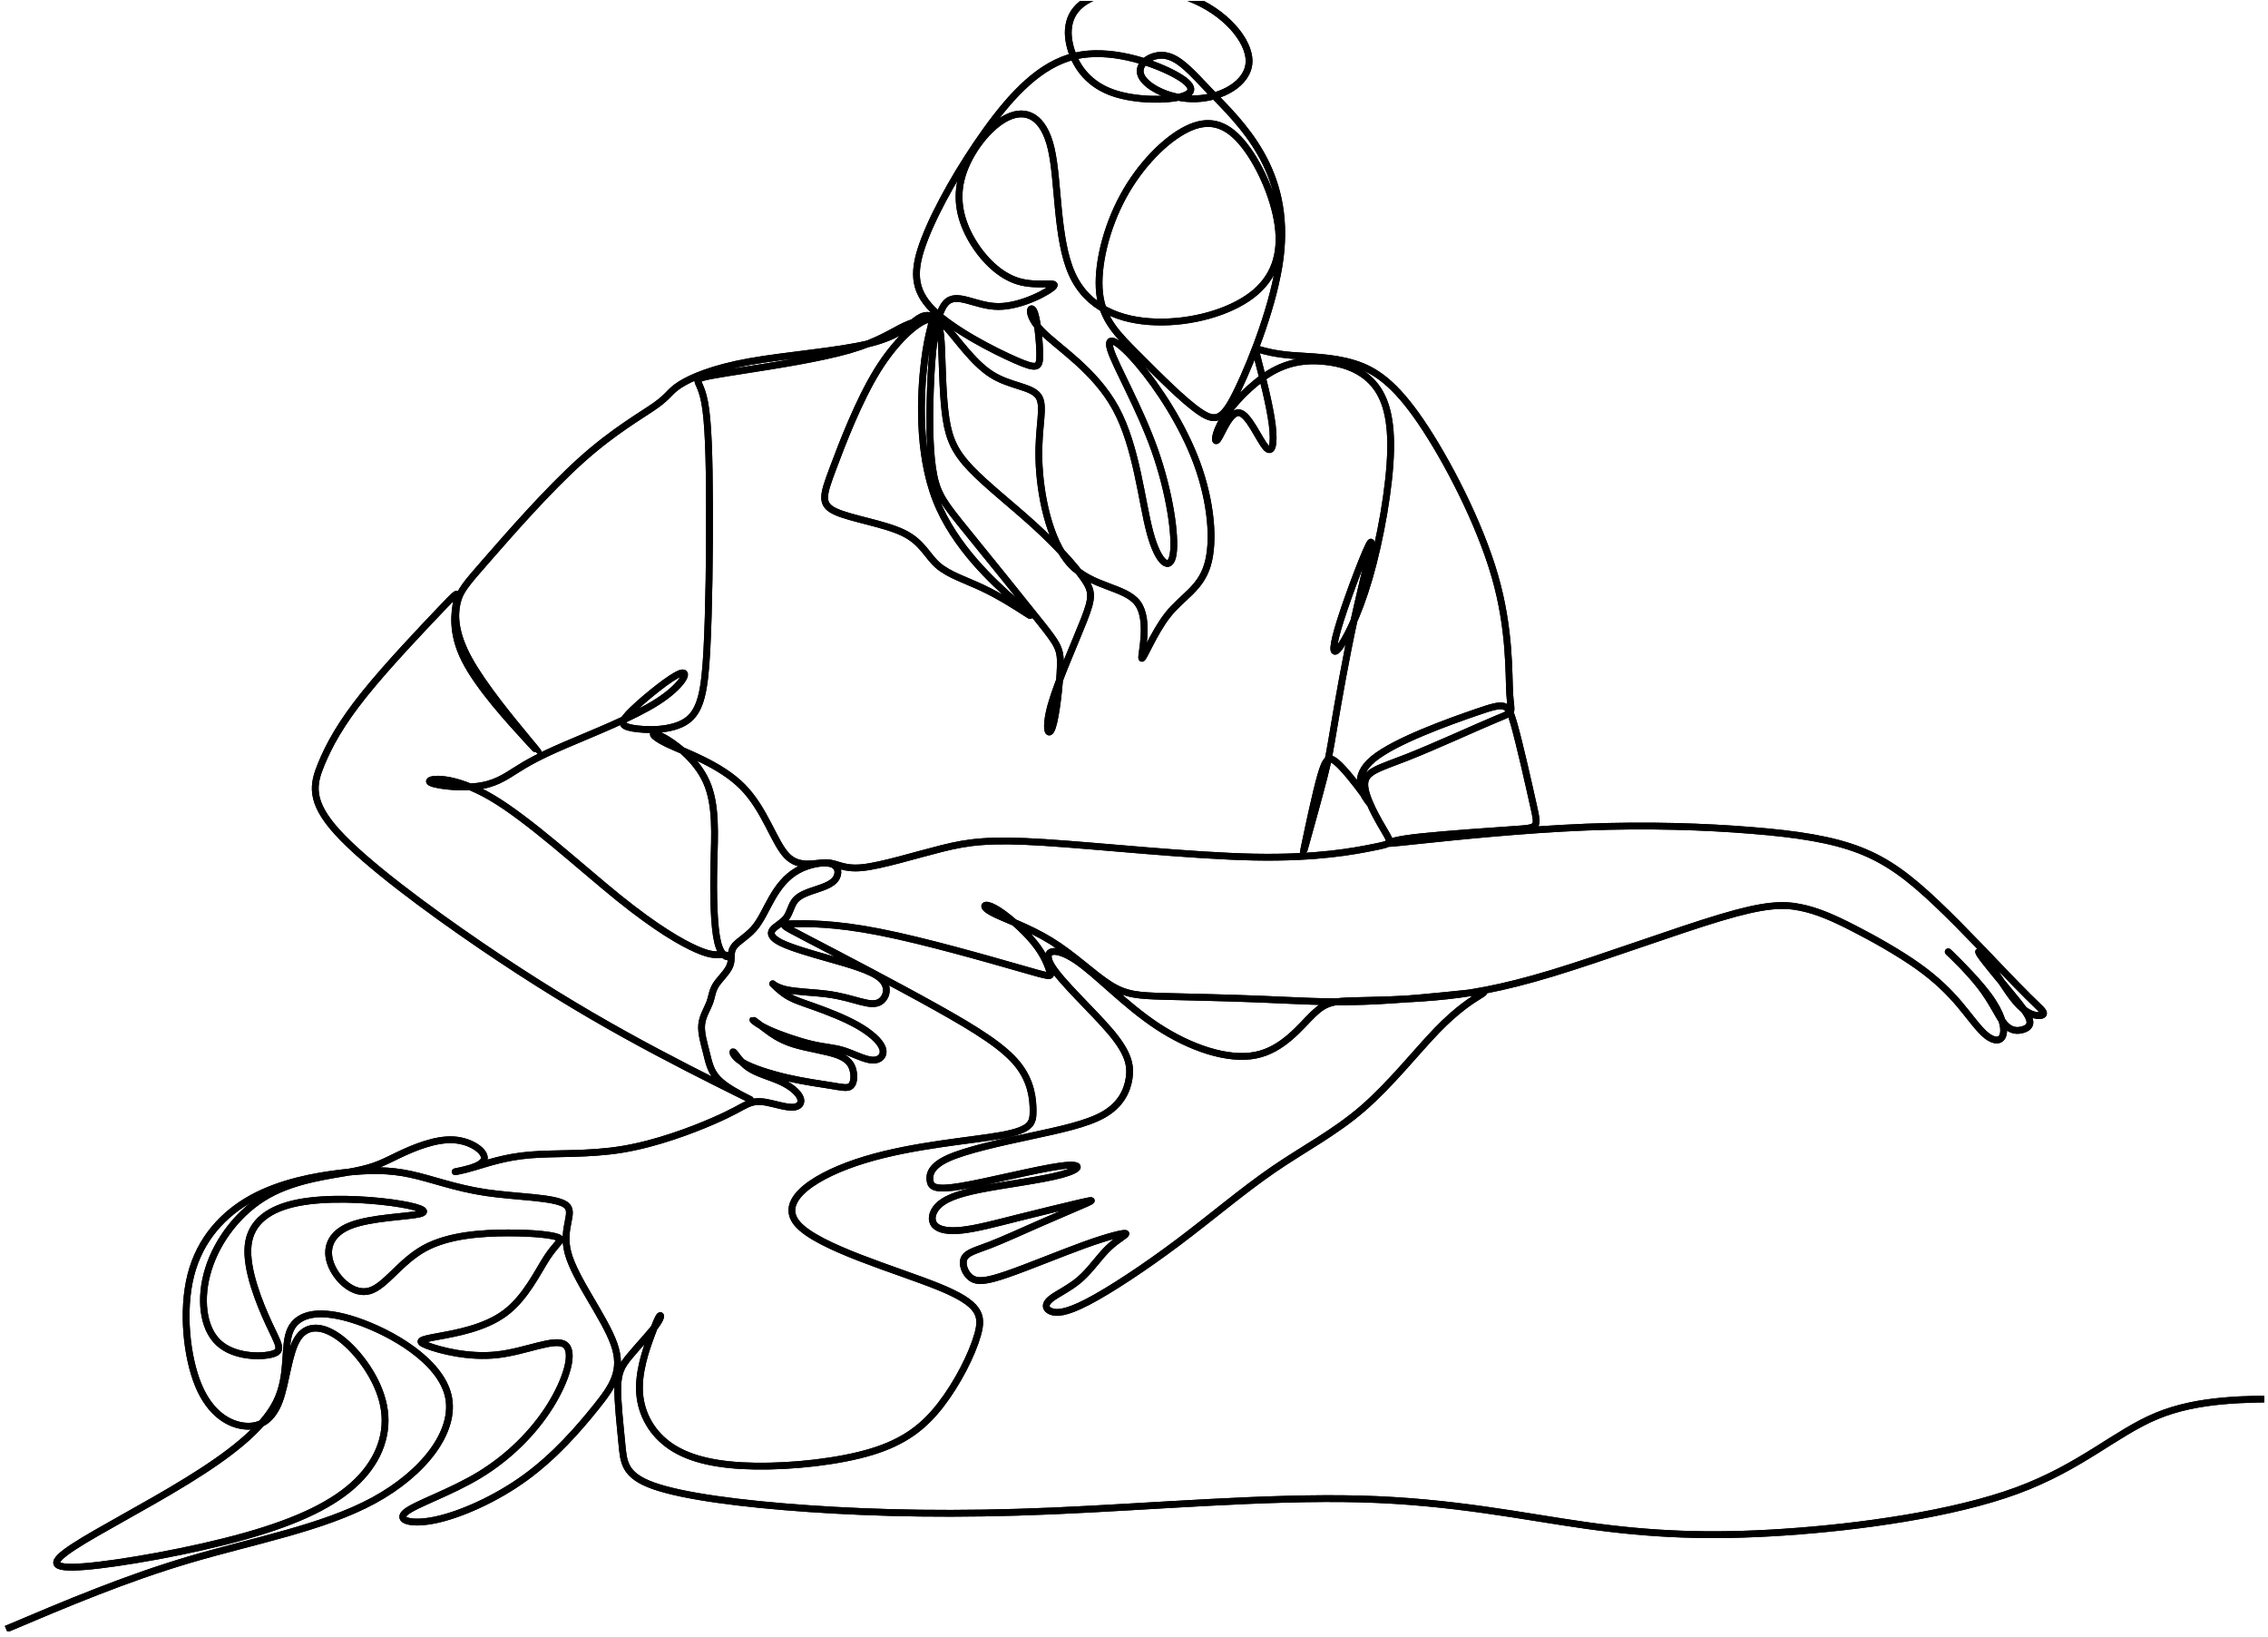 <svg xmlns="http://www.w3.org/2000/svg" xmlns:xlink="http://www.w3.org/1999/xlink" width="280" zoomAndPan="magnify" viewBox="0 0 210 151.5" height="202" preserveAspectRatio="xMidYMid meet" version="1.0"><defs><clipPath id="575967b367"><path d="M 0.449 0.094 L 209.652 0.094 L 209.652 151 L 0.449 151 Z M 0.449 0.094 " clip-rule="nonzero"/></clipPath></defs><g clip-path="url(#575967b367)"><path stroke-linecap="butt" transform="matrix(0.013, 0, 0, -0.013, 0.383, 151.102)" fill="none" stroke-linejoin="miter" d="M 14.261 22.84 C 439.407 202.831 864.857 383.126 1322.542 518.119 C 1780.227 653.112 2270.452 743.108 2630.518 938.301 C 2990.584 1133.493 3220.795 1433.58 3163.318 1683.5 C 3105.842 1933.724 2760.677 2133.781 2507.962 2218.912 C 2255.246 2303.739 2095.285 2273.943 2040.241 2156.28 C 1985.197 2038.617 2035.375 1833.695 1937.756 1638.502 C 1840.137 1443.613 1595.024 1258.453 1302.471 1078.462 C 1009.917 898.167 669.618 723.041 497.188 610.547 C 324.453 498.052 319.588 448.19 571.999 467.953 C 824.714 488.019 1335.01 578.015 1717.58 685.644 C 2100.151 793.274 2355.299 918.234 2515.564 1075.726 C 2675.526 1233.522 2740.606 1423.546 2702.896 1613.571 C 2665.491 1803.595 2525.296 1993.619 2397.874 2091.216 C 2270.452 2188.812 2155.194 2193.677 2090.419 2091.216 C 2025.34 1988.755 2010.134 1778.664 1960.26 1646.103 C 1910.082 1513.542 1825.235 1458.511 1715.148 1468.544 C 1605.06 1478.577 1470.035 1553.371 1384.884 1756.165 C 1300.038 1958.655 1264.761 2288.841 1329.84 2543.929 C 1394.92 2799.018 1560.052 2979.009 1765.022 3091.807 C 1970.296 3204.302 2215.408 3249.299 2407.91 3271.798 C 2600.411 3294.297 2740.606 3294.297 2892.965 3261.765 C 3045.628 3229.233 3210.759 3164.168 3428.198 3131.636 C 3645.941 3099.104 3915.99 3099.104 3995.971 3046.809 C 4075.952 2994.211 3966.168 2889.013 4016.042 2701.421 C 4066.22 2513.83 4276.056 2243.843 4343.568 2053.819 C 4411.081 1863.795 4336.27 1753.733 4213.714 1601.105 C 4091.157 1448.478 3921.16 1253.285 3711.02 1100.961 C 3500.88 948.334 3250.598 838.272 3073.302 800.571 C 2895.702 763.174 2790.48 798.139 2860.729 855.602 C 2930.674 913.369 3175.787 993.332 3385.927 1120.724 C 3595.762 1248.42 3770.93 1423.546 3888.62 1611.138 C 4006.007 1798.73 4066.22 1998.788 3993.538 2048.65 C 3921.16 2098.817 3715.886 1998.788 3510.916 1976.289 C 3305.642 1953.79 3100.672 2008.821 3015.521 2041.353 C 2930.674 2073.885 2965.647 2083.919 3088.203 2106.418 C 3210.759 2128.916 3420.899 2163.881 3568.393 2273.943 C 3715.886 2384.005 3801.037 2568.861 3868.549 2671.626 C 3936.061 2774.087 3985.935 2794.153 3946.097 2811.483 C 3905.954 2829.118 3776.1 2844.016 3590.897 2844.016 C 3405.694 2844.016 3165.751 2829.118 2993.017 2733.954 C 2820.587 2639.093 2715.669 2463.967 2602.844 2431.435 C 2490.323 2398.903 2370.504 2508.965 2327.929 2619.027 C 2285.353 2729.089 2320.326 2839.151 2467.819 2896.614 C 2615.617 2954.078 2875.63 2959.246 2958.044 2979.009 C 3040.762 2999.075 2945.576 3034.04 2760.677 3059.275 C 2575.474 3084.206 2300.255 3099.104 2095.285 3059.275 C 1890.011 3019.142 1754.986 2923.978 1737.652 2754.02 C 1720.013 2584.062 1820.065 2339.007 1887.578 2193.677 C 1955.09 2048.65 1990.367 2003.652 1910.082 1981.154 C 1830.101 1958.655 1635.167 1958.655 1525.079 2063.852 C 1414.991 2168.745 1390.054 2378.836 1455.134 2586.495 C 1519.909 2794.153 1675.005 2999.075 1880.279 3114.306 C 2085.249 3229.233 2340.397 3254.164 2495.493 3284.264 C 2650.589 3314.364 2705.633 3349.328 2810.551 3399.19 C 2915.469 3449.357 3070.565 3514.421 3200.724 3506.82 C 3330.883 3499.219 3435.801 3419.257 3418.466 3366.658 C 3400.828 3314.364 3260.633 3289.128 3223.228 3281.831 C 3185.822 3274.231 3250.598 3284.264 3345.784 3311.931 C 3440.971 3339.295 3565.96 3384.293 3745.993 3399.19 C 3926.026 3414.392 4161.103 3399.19 4403.782 3439.324 C 4646.462 3479.457 4896.44 3574.317 5046.366 3639.381 C 5196.596 3704.445 5246.47 3739.41 5290.262 3759.476 C 5334.054 3779.543 5371.764 3784.408 5429.849 3773.766 C 5487.934 3763.125 5566.698 3736.978 5616.268 3738.802 C 5665.534 3740.626 5685.605 3770.726 5669.791 3807.515 C 5654.282 3844.607 5602.887 3888.389 5531.117 3921.529 C 5459.043 3954.669 5366.594 3977.168 5303.947 4018.821 C 5241.605 4060.779 5209.065 4122.195 5195.988 4132.228 C 5182.911 4142.261 5188.994 4100.912 5257.114 4059.563 C 5325.235 4018.213 5455.394 3977.168 5577.342 3948.893 C 5699.29 3920.921 5813.027 3905.719 5889.967 3893.253 C 5966.906 3880.788 6007.049 3870.755 6029.553 3889.605 C 6052.057 3908.151 6056.923 3955.885 6046.887 3999.667 C 6036.852 4043.449 6011.915 4083.278 5931.934 4112.161 C 5851.953 4140.741 5716.624 4158.375 5619.917 4189.083 C 5522.906 4219.791 5464.213 4263.573 5417.38 4299.145 C 5370.243 4334.718 5335.27 4362.081 5333.446 4360.865 C 5331.621 4359.649 5362.944 4329.853 5444.142 4292.152 C 5525.339 4254.756 5656.714 4209.758 5752.509 4187.259 C 5848 4164.76 5908.213 4164.76 5978.159 4142.869 C 6048.104 4120.979 6128.085 4077.197 6184.345 4074.461 C 6240.909 4072.028 6273.145 4110.945 6255.811 4160.2 C 6238.172 4209.758 6170.66 4269.653 6076.386 4322.86 C 5981.808 4376.067 5860.468 4422.281 5771.06 4454.205 C 5681.651 4486.129 5624.175 4503.459 5574.301 4534.775 C 5524.123 4566.091 5481.547 4611.089 5474.249 4618.082 C 5466.646 4624.771 5494.32 4593.455 5569.131 4576.733 C 5644.246 4559.706 5766.802 4557.274 5865.03 4544.201 C 5963.257 4531.127 6036.852 4507.412 6099.498 4490.994 C 6161.841 4474.88 6213.235 4466.063 6249.424 4497.379 C 6285.614 4528.39 6306.901 4599.84 6240.909 4656.695 C 6174.613 4713.55 6020.734 4756.116 5879.323 4796.249 C 5737.912 4836.078 5609.273 4873.779 5537.808 4908.135 C 5466.646 4942.491 5452.961 4973.807 5471.816 5000.563 C 5490.366 5027.622 5541.761 5050.121 5570.347 5088.126 C 5599.238 5126.435 5605.32 5179.946 5637.86 5216.43 C 5670.399 5252.611 5729.397 5271.461 5785.657 5290.008 C 5841.917 5308.858 5895.745 5327.708 5921.898 5363.889 C 5948.052 5400.07 5946.835 5453.885 5892.4 5471.519 C 5837.964 5488.849 5730.613 5470.303 5649.112 5423.785 C 5567.914 5377.571 5512.871 5303.993 5468.471 5226.464 C 5424.07 5148.934 5390.314 5067.451 5339.224 5009.38 C 5287.829 4951.308 5219.1 4916.04 5194.163 4876.819 C 5168.922 4837.294 5187.777 4793.512 5169.531 4747.298 C 5151.588 4701.085 5096.544 4652.438 5068.87 4608.657 C 5041.5 4564.875 5041.5 4525.958 5024.47 4481.569 C 5007.744 4437.179 4973.988 4387.316 4968.21 4326.509 C 4962.736 4266.005 4985.24 4194.556 5001.966 4127.059 C 5018.996 4059.563 5030.248 3995.715 5085.292 3938.859 C 5140.336 3882.004 5239.172 3831.838 5288.438 3806.906 C 5338.007 3781.975 5338.007 3781.975 5187.169 3857.073 C 5036.331 3932.17 4734.958 4082.062 4419.292 4257.188 C 4103.626 4432.314 3773.363 4632.372 3391.401 4892.933 C 3009.439 5153.798 2575.474 5475.167 2373.545 5697.116 C 2171.616 5919.064 2201.419 6041.592 2257.679 6179.321 C 2314.244 6316.747 2396.658 6469.374 2564.222 6678.249 C 2731.787 6887.123 2984.502 7152.245 3110.707 7284.806 C 3236.913 7417.367 3236.913 7417.367 3223.228 7343.486 C 3209.543 7269.604 3181.869 7122.145 3280.705 6925.736 C 3379.54 6729.327 3604.582 6484.272 3717.102 6361.744 C 3829.623 6239.217 3829.623 6239.217 3725.921 6364.177 C 3622.22 6489.441 3414.513 6739.361 3310.812 6928.169 C 3207.11 7116.977 3207.11 7244.673 3226.877 7331.02 C 3246.949 7417.367 3287.091 7462.365 3443.403 7641.14 C 3599.716 7819.914 3872.198 8132.466 4107.275 8343.773 C 4342.352 8555.384 4540.023 8665.142 4638.859 8735.375 C 4737.695 8805.304 4737.695 8835.404 4814.026 8884.05 C 4890.054 8933 5042.717 9000.497 5306.684 9047.927 C 5570.347 9095.357 5945.619 9123.025 6165.794 9178.056 C 6385.666 9233.087 6450.745 9315.481 6509.742 9354.398 C 6568.436 9393.011 6621.047 9388.146 6703.46 9300.583 C 6785.874 9213.02 6898.395 9043.062 7030.987 8957.932 C 7163.578 8872.801 7316.242 8872.801 7366.116 8802.872 C 7416.294 8732.943 7363.683 8592.781 7370.069 8352.59 C 7376.151 8112.4 7441.231 7772.484 7593.894 7606.175 C 7746.253 7439.866 7986.5 7447.163 8074.083 7327.067 C 8161.667 7207.276 8096.587 6959.485 8102.669 6936.986 C 8109.056 6914.487 8186.604 7116.977 8289.089 7245.889 C 8391.574 7374.802 8519.3 7429.833 8570.39 7598.574 C 8621.785 7767.316 8596.848 8050.072 8495.579 8325.227 C 8394.007 8600.382 8216.711 8867.936 8078.949 9030.293 C 7941.491 9192.954 7843.872 9250.417 7880.061 9133.058 C 7916.554 9015.395 8086.552 8722.91 8194.207 8420.087 C 8301.557 8117.568 8346.566 7805.016 8326.494 7677.32 C 8306.727 7549.928 8221.576 7607.391 8161.667 7829.948 C 8101.453 8052.504 8066.48 8440.153 7917.771 8714.092 C 7768.757 8988.031 7506.31 9147.956 7391.357 9265.619 C 7276.099 9382.978 7308.639 9458.075 7333.576 9409.429 C 7358.817 9360.479 7376.151 9188.089 7376.151 9095.357 C 7376.151 9002.929 7358.817 8990.464 7204.937 9057.96 C 7051.058 9125.457 6760.937 9272.916 6615.877 9416.726 C 6470.816 9560.536 6470.816 9700.698 6555.967 9920.822 C 6640.814 10140.946 6811.115 10441.033 6996.014 10697.337 C 7181.217 10953.946 7381.321 11166.165 7626.434 11223.933 C 7871.546 11281.396 8161.667 11183.799 8316.763 11105.053 C 8471.555 11026.307 8491.626 10966.412 8387.924 10936.312 C 8284.223 10906.212 8056.445 10906.212 7896.483 10962.459 C 7736.521 11018.706 7643.768 11131.201 7601.192 11262.546 C 7558.921 11393.89 7566.22 11544.085 7726.486 11627.696 C 7886.447 11711.611 8199.072 11728.941 8445.401 11635.297 C 8691.73 11541.349 8871.763 11336.427 8866.897 11182.583 C 8861.728 11028.74 8671.659 10926.279 8489.193 10919.894 C 8306.727 10913.813 8131.56 11003.809 8097.804 11086.203 C 8064.048 11168.902 8171.702 11243.999 8271.755 11227.277 C 8371.807 11210.555 8464.256 11102.621 8581.642 10979.789 C 8699.333 10857.262 8841.96 10720.444 8949.311 10531.94 C 9056.966 10343.436 9129.344 10103.55 9088.289 9784.613 C 9046.93 9465.676 8891.834 9067.994 8789.349 8854.254 C 8686.864 8640.211 8636.686 8610.415 8520.516 8687.945 C 8404.042 8765.475 8221.576 8950.331 8076.516 9095.357 C 7931.456 9240.384 7823.801 9345.581 7802.513 9534.389 C 7781.53 9723.197 7846.305 9995.92 7968.861 10222.125 C 8091.417 10448.634 8271.755 10628.625 8422.897 10703.722 C 8574.344 10778.82 8696.9 10748.72 8814.286 10610.99 C 8931.977 10473.565 9044.497 10228.51 9073.084 10020.851 C 9101.974 9813.193 9046.93 9643.235 8885.752 9520.707 C 8724.27 9398.18 8456.653 9323.082 8203.938 9330.683 C 7951.527 9337.98 7714.017 9427.975 7603.929 9676.983 C 7493.842 9925.687 7511.176 10333.403 7457.653 10564.777 C 7403.825 10796.15 7278.532 10851.181 7146.244 10787.333 C 7013.652 10723.789 6873.458 10541.061 6823.584 10372.32 C 6773.406 10203.274 6813.548 10048.519 6893.529 9912.005 C 6973.51 9775.796 7093.633 9658.133 7226.225 9619.52 C 7358.817 9580.603 7503.877 9620.736 7476.203 9585.772 C 7448.833 9550.807 7248.729 9440.745 7082.381 9440.745 C 6916.033 9440.745 6783.441 9550.807 6705.893 9464.46 C 6628.345 9378.113 6605.841 9095.357 6597.022 8845.437 C 6588.507 8595.213 6593.373 8377.521 6622.263 8236.447 C 6650.849 8095.069 6703.46 8030.005 6852.17 7846.062 C 7001.184 7662.422 7246.296 7359.6 7377.368 7194.507 C 7508.743 7029.718 7526.381 7002.05 7522.428 6875.874 C 7518.779 6749.394 7493.842 6524.405 7466.168 6444.443 C 7438.798 6364.177 7408.691 6429.241 7456.132 6600.719 C 7503.877 6771.893 7628.866 7049.48 7691.513 7209.709 C 7753.856 7369.633 7753.856 7412.198 7688.776 7504.93 C 7623.697 7597.358 7493.842 7739.952 7337.529 7882.546 C 7181.217 8025.141 6998.447 8167.431 6885.926 8285.094 C 6773.406 8402.757 6730.83 8495.185 6708.326 8642.643 C 6685.822 8790.406 6683.389 8992.896 6677.307 9137.922 C 6670.921 9282.949 6660.885 9370.512 6580.904 9349.229 C 6500.923 9327.947 6350.693 9198.122 6218.101 8982.863 C 6085.813 8767.907 5970.556 8467.821 5901.827 8283.878 C 5833.098 8099.934 5810.594 8032.437 5919.465 7981.359 C 6028.033 7929.976 6268.279 7895.012 6404.52 7828.731 C 6540.762 7762.451 6573.301 7664.855 6650.849 7597.358 C 6728.397 7529.861 6850.954 7492.161 6972.293 7434.697 C 7093.633 7377.234 7213.757 7299.704 7273.666 7260.787 C 7333.576 7222.174 7333.576 7222.174 7192.469 7348.35 C 7051.058 7474.83 6768.54 7727.487 6637.164 8063.753 C 6505.789 8400.02 6525.86 8820.506 6554.751 9051.575 C 6583.337 9282.949 6621.047 9325.514 6599.759 9340.716 C 6578.471 9355.614 6498.49 9343.149 6410.907 9301.799 C 6323.323 9260.45 6228.137 9190.521 6019.517 9130.626 C 5810.594 9070.426 5487.934 9020.564 5279.01 8988.031 C 5070.391 8955.499 4975.204 8940.297 4949.051 8924.183 C 4922.593 8907.765 4965.169 8890.435 4990.106 8755.442 C 5015.347 8620.144 5022.646 8367.792 5023.862 8032.437 C 5025.383 7697.387 5020.213 7279.637 5005.311 6995.969 C 4990.106 6711.997 4965.169 6561.802 4860.251 6489.441 C 4755.029 6416.775 4570.13 6421.944 4477.377 6438.058 C 4384.927 6454.476 4384.927 6481.84 4477.377 6570.619 C 4570.13 6659.398 4755.029 6809.593 4820.108 6829.66 C 4885.188 6849.423 4830.144 6739.361 4654.977 6626.866 C 4480.114 6514.372 4184.823 6399.445 3995.971 6317.963 C 3807.119 6236.784 3724.705 6189.354 3645.941 6139.188 C 3567.176 6089.326 3492.061 6036.727 3359.469 6023.045 C 3226.877 6009.059 3036.809 6034.295 3029.51 6058.01 C 3021.907 6081.725 3197.075 6104.224 3467.124 5946.731 C 3737.173 5788.935 4102.409 5451.452 4374.892 5231.328 C 4647.678 5011.204 4827.711 4908.743 4933.846 4862.529 C 5040.284 4816.011 5072.824 4826.044 5105.363 4826.044 C 5137.903 4826.044 5170.139 4816.011 5162.84 4811.147 C 5155.237 4806.282 5107.796 4806.282 5081.643 4916.04 C 5055.185 5026.102 5050.32 5246.226 5055.185 5462.702 C 5060.355 5679.177 5075.257 5891.7 5001.358 6056.793 C 4927.763 6221.887 4765.065 6339.245 4682.651 6380.595 C 4599.933 6421.944 4597.5 6386.676 4722.489 6326.78 C 4847.782 6266.884 5100.194 6181.753 5258.939 6021.525 C 5417.988 5861.601 5483.068 5626.579 5573.084 5531.414 C 5663.101 5436.554 5778.054 5481.552 5855.602 5480.336 C 5933.15 5478.816 5972.989 5431.386 6111.967 5445.067 C 6250.641 5459.053 6488.455 5533.847 6679.74 5581.581 C 6871.025 5629.011 7016.085 5649.077 7411.124 5624.146 C 7806.467 5598.911 8451.788 5528.982 8905.519 5520.165 C 9359.555 5511.348 9622.306 5563.947 9753.377 5590.094 C 9884.753 5616.545 9884.753 5616.545 9836.095 5698.94 C 9787.134 5781.638 9689.818 5946.731 9691.035 6039.159 C 9692.251 6131.587 9792.303 6151.654 9992.408 6230.4 C 10192.512 6309.146 10492.364 6446.875 10627.693 6503.122 C 10762.718 6559.37 10732.611 6534.438 10723.792 6679.465 C 10714.973 6824.491 10727.745 7139.78 10617.657 7521.044 C 10507.57 7902.309 10274.926 8350.158 10090.027 8621.665 C 9904.824 8892.867 9767.366 8988.031 9613.487 9035.461 C 9459.607 9082.891 9289.61 9082.891 9169.487 9092.925 C 9049.363 9102.958 8979.418 9123.025 8944.445 9133.058 C 8909.473 9143.091 8909.473 9143.091 8935.626 9041.542 C 8961.78 8940.297 9014.391 8737.807 9032.029 8598.862 C 9049.363 8460.22 9032.029 8385.122 8985.804 8438.329 C 8939.276 8491.536 8864.464 8672.743 8798.169 8683.993 C 8731.873 8695.242 8674.396 8536.534 8645.505 8495.793 C 8616.615 8455.051 8616.615 8532.581 8684.432 8641.427 C 8751.944 8750.273 8886.969 8890.435 9016.215 8968.269 C 9145.766 9045.799 9269.539 9061.305 9393.92 9050.359 C 9518.301 9039.414 9642.986 9002.321 9733.61 8912.022 C 9824.539 8821.722 9880.799 8678.52 9875.325 8417.959 C 9869.851 8157.701 9802.339 7779.781 9722.358 7504.93 C 9642.073 7229.775 9549.624 7057.081 9503.399 7003.266 C 9457.174 6949.451 9457.174 7014.516 9519.517 7210.925 C 9582.164 7407.334 9707.153 7734.784 9732.09 7761.235 C 9757.331 7787.382 9682.216 7512.227 9618.353 7222.174 C 9554.794 6932.121 9502.183 6626.866 9472.076 6449.308 C 9441.969 6271.749 9434.67 6221.887 9400.914 6089.022 C 9366.854 5956.461 9306.944 5740.897 9276.837 5633.267 C 9246.73 5525.638 9246.73 5525.638 9270.451 5638.132 C 9294.172 5750.93 9341.917 5976.223 9376.889 6099.055 C 9412.166 6221.887 9434.67 6241.649 9489.106 6196.043 C 9543.846 6150.437 9630.517 6039.159 9678.871 5972.575 C 9726.92 5905.99 9736.651 5884.099 9704.416 5931.225 C 9672.18 5978.047 9598.586 6093.582 9752.769 6220.062 C 9907.257 6346.846 10290.131 6484.272 10490.844 6552.985 C 10691.252 6621.393 10710.411 6621.089 10752.682 6472.414 C 10795.258 6323.435 10861.553 6026.39 10894.701 5877.715 C 10927.849 5729.04 10927.849 5729.04 10763.934 5717.79 C 10600.019 5706.541 10272.493 5684.042 10092.764 5664.887 C 9913.035 5645.733 9881.408 5629.923 9865.594 5622.018 C 9849.78 5614.113 9849.78 5614.113 10091.852 5639.652 C 10334.227 5664.887 10818.37 5715.662 11264.499 5733.6 C 11710.628 5751.539 12118.135 5736.641 12444.445 5710.189 C 12771.059 5684.042 13016.171 5646.645 13216.276 5569.115 C 13416.38 5491.585 13571.172 5373.922 13765.194 5189.979 C 13958.912 5006.339 14191.556 4756.116 14329.317 4614.738 C 14466.775 4473.359 14509.046 4441.131 14521.819 4419.849 C 14534.287 4398.566 14516.649 4388.533 14481.676 4392.181 C 14446.704 4395.83 14394.093 4413.464 14330.534 4487.345 C 14266.671 4560.923 14191.556 4691.051 14135.295 4768.581 C 14079.035 4846.111 14041.63 4871.042 14076.602 4819.964 C 14111.575 4768.581 14219.23 4641.189 14295.257 4548.457 C 14371.589 4456.029 14416.597 4398.566 14426.632 4359.649 C 14436.668 4321.036 14411.731 4300.969 14375.542 4290.936 C 14339.049 4280.903 14291.608 4280.903 14247.816 4332.285 C 14204.024 4383.364 14164.186 4486.129 14071.736 4604.704 C 13978.983 4723.583 13833.923 4858.577 13847.607 4844.895 C 13861.597 4831.213 14034.027 4668.552 14131.646 4537.208 C 14228.961 4405.863 14251.465 4305.834 14237.78 4255.972 C 14224.095 4205.805 14174.221 4205.805 14119.178 4249.587 C 14064.134 4293.369 14003.92 4380.932 13929.109 4469.711 C 13853.994 4558.49 13763.977 4648.486 13630.169 4743.65 C 13496.361 4838.51 13318.761 4938.843 13172.484 5013.636 C 13026.207 5088.734 12910.949 5138.9 12789.914 5162.615 C 12668.574 5186.33 12540.848 5183.898 12223.357 5088.734 C 11905.562 4993.874 11398.003 4806.282 11026.381 4693.484 C 10655.063 4580.989 10419.986 4543.592 10192.512 4523.526 C 9964.734 4503.459 9744.862 4501.027 9607.101 4497.379 C 9469.643 4493.426 9414.599 4488.561 9324.583 4402.214 C 9234.566 4315.867 9109.577 4148.342 8913.122 4109.729 C 8716.667 4070.812 8449.051 4160.808 8215.19 4314.651 C 7981.33 4468.495 7781.53 4686.187 7633.732 4784.999 C 7486.239 4883.812 7391.357 4863.745 7458.869 4748.515 C 7526.381 4633.588 7756.288 4423.497 7881.582 4274.822 C 8006.571 4125.843 8026.642 4038.28 8012.653 3945.852 C 7998.968 3853.12 7951.527 3755.828 7831.404 3686.811 C 7711.28 3618.098 7518.779 3578.269 7303.773 3531.751 C 7088.463 3485.537 6850.954 3432.939 6725.964 3376.692 C 6600.975 3320.444 6588.507 3260.549 6594.589 3216.767 C 6600.975 3172.986 6625.912 3145.318 6814.765 3176.634 C 7003.617 3207.95 7356.08 3297.946 7523.644 3320.444 C 7691.513 3342.943 7673.875 3297.946 7531.247 3259.333 C 7388.62 3220.416 7121.003 3187.883 6947.356 3152.919 C 6773.406 3117.955 6693.425 3080.558 6649.633 3034.04 C 6605.841 2987.826 6598.542 2932.795 6628.345 2899.047 C 6658.452 2865.298 6725.964 2852.833 6826.017 2864.082 C 6926.069 2875.332 7058.661 2910.296 7217.406 2950.429 C 7376.151 2990.258 7561.354 3035.256 7658.973 3058.059 C 7756.288 3080.558 7766.324 3080.558 7705.198 3052.89 C 7643.768 3025.527 7511.176 2970.496 7380.105 2912.728 C 7248.729 2855.265 7118.57 2795.369 7020.951 2757.669 C 6923.636 2720.272 6858.556 2705.374 6838.485 2664.025 C 6818.414 2622.675 6843.351 2555.179 6887.143 2523.863 C 6930.934 2492.547 6993.581 2497.715 7142.291 2549.098 C 7291.305 2600.177 7526.381 2697.773 7696.379 2759.189 C 7866.376 2820.301 7971.598 2845.232 7987.716 2840.367 C 8004.138 2835.199 7931.456 2800.234 7865.16 2736.386 C 7798.864 2672.842 7738.954 2580.11 7662.623 2513.83 C 7586.291 2447.549 7493.842 2407.72 7451.266 2371.235 C 7408.691 2335.055 7416.294 2302.523 7453.699 2286.409 C 7491.409 2269.99 7558.921 2269.99 7717.666 2352.689 C 7876.412 2435.083 8126.694 2600.177 8362.987 2777.735 C 8599.281 2955.294 8821.889 3145.318 9040.544 3295.513 C 9259.503 3445.708 9474.509 3555.77 9674.613 3728.16 C 9874.717 3900.854 10059.92 4135.876 10204.98 4286.072 C 10350.041 4435.963 10454.959 4501.027 10507.57 4533.559 C 10560.181 4566.091 10560.181 4566.091 10407.518 4549.673 C 10254.854 4533.559 9949.832 4501.027 9684.649 4492.21 C 9419.465 4483.393 9194.424 4498.595 8948.095 4508.628 C 8701.766 4518.661 8434.149 4523.526 8256.549 4528.39 C 8078.949 4533.559 7991.365 4538.424 7876.412 4611.089 C 7761.458 4683.45 7618.831 4823.612 7456.132 4923.641 C 7293.737 5023.67 7111.272 5083.869 7032.203 5127.651 C 6953.439 5171.433 6978.68 5198.796 7054.707 5157.447 C 7131.039 5116.401 7258.765 5006.339 7335.096 4912.391 C 7411.124 4818.748 7436.365 4741.218 7448.833 4702.301 C 7461.302 4663.688 7461.302 4663.688 7235.044 4728.752 C 7008.482 4793.512 6555.967 4923.641 6232.698 4986.881 C 5909.43 5050.425 5715.712 5046.777 5618.701 5045.256 C 5521.69 5043.432 5521.69 5043.432 5727.572 4936.411 C 5933.15 4829.389 6344.611 4615.042 6641.422 4449.34 C 6938.537 4283.335 7121.003 4165.976 7218.622 4044.665 C 7316.242 3923.353 7328.71 3798.089 7328.71 3712.046 C 7328.71 3625.699 7316.242 3578.269 7103.669 3539.352 C 6891.096 3500.739 6478.419 3470.64 6132.038 3365.442 C 5785.657 3260.549 5505.572 3080.558 5649.112 2910.296 C 5792.956 2740.338 6360.729 2580.11 6656.019 2460.319 C 6951.006 2340.223 6973.51 2259.957 6933.671 2118.883 C 6893.529 1977.505 6791.044 1775.015 6670.921 1619.651 C 6550.797 1464.592 6413.34 1357.266 6179.479 1285.817 C 5945.619 1214.672 5615.356 1179.707 5351.692 1183.356 C 5087.725 1187.004 4890.054 1229.57 4752.596 1320.781 C 4615.138 1412.297 4537.59 1552.155 4526.338 1701.134 C 4515.086 1849.809 4570.13 2007.605 4606.319 2106.418 C 4642.508 2204.926 4660.147 2245.059 4670.182 2253.876 C 4680.218 2262.693 4682.651 2240.195 4640.075 2182.427 C 4597.5 2124.964 4509.916 2032.536 4453.96 1964.431 C 4398.004 1896.631 4373.371 1853.153 4370.634 1746.74 C 4368.201 1640.63 4387.968 1471.281 4400.133 1340.544 C 4412.601 1209.503 4417.467 1117.075 4625.174 1043.194 C 4832.577 969.617 5242.821 914.586 5729.397 880.837 C 6215.668 847.089 6778.575 834.319 7473.77 864.419 C 8168.965 894.519 8997.056 966.88 9658.495 949.55 C 10319.934 931.916 10815.329 824.59 11270.277 760.742 C 11725.529 696.894 12140.639 676.827 12679.826 713.312 C 13218.708 749.492 13881.364 841.92 14336.616 1009.446 C 14791.868 1176.971 15039.414 1419.594 15331.967 1540.905 C 15624.825 1662.217 15962.387 1662.217 16299.949 1662.217 " stroke="#000000" stroke-width="48.307" stroke-opacity="1" stroke-miterlimit="22.926"/><path stroke-linecap="butt" transform="matrix(0.013, 0, 0, -0.013, 0.383, 151.102)" fill="none" stroke-linejoin="miter" d="M 14.261 22.84 C 439.407 202.831 864.857 383.126 1322.542 518.119 C 1780.227 653.112 2270.452 743.108 2630.518 938.301 C 2990.584 1133.493 3220.795 1433.58 3163.318 1683.5 C 3105.842 1933.724 2760.677 2133.781 2507.962 2218.912 C 2255.246 2303.739 2095.285 2273.943 2040.241 2156.28 C 1985.197 2038.617 2035.375 1833.695 1937.756 1638.502 C 1840.137 1443.613 1595.024 1258.453 1302.471 1078.462 C 1009.917 898.167 669.618 723.041 497.188 610.547 C 324.453 498.052 319.588 448.19 571.999 467.953 C 824.714 488.019 1335.01 578.015 1717.58 685.644 C 2100.151 793.274 2355.299 918.234 2515.564 1075.726 C 2675.526 1233.522 2740.606 1423.546 2702.896 1613.571 C 2665.491 1803.595 2525.296 1993.619 2397.874 2091.216 C 2270.452 2188.812 2155.194 2193.677 2090.419 2091.216 C 2025.34 1988.755 2010.134 1778.664 1960.26 1646.103 C 1910.082 1513.542 1825.235 1458.511 1715.148 1468.544 C 1605.06 1478.577 1470.035 1553.371 1384.884 1756.165 C 1300.038 1958.655 1264.761 2288.841 1329.84 2543.929 C 1394.92 2799.018 1560.052 2979.009 1765.022 3091.807 C 1970.296 3204.302 2215.408 3249.299 2407.91 3271.798 C 2600.411 3294.297 2740.606 3294.297 2892.965 3261.765 C 3045.628 3229.233 3210.759 3164.168 3428.198 3131.636 C 3645.941 3099.104 3915.99 3099.104 3995.971 3046.809 C 4075.952 2994.211 3966.168 2889.013 4016.042 2701.421 C 4066.22 2513.83 4276.056 2243.843 4343.568 2053.819 C 4411.081 1863.795 4336.27 1753.733 4213.714 1601.105 C 4091.157 1448.478 3921.16 1253.285 3711.02 1100.961 C 3500.88 948.334 3250.598 838.272 3073.302 800.571 C 2895.702 763.174 2790.48 798.139 2860.729 855.602 C 2930.674 913.369 3175.787 993.332 3385.927 1120.724 C 3595.762 1248.42 3770.93 1423.546 3888.62 1611.138 C 4006.007 1798.73 4066.22 1998.788 3993.538 2048.65 C 3921.16 2098.817 3715.886 1998.788 3510.916 1976.289 C 3305.642 1953.79 3100.672 2008.821 3015.521 2041.353 C 2930.674 2073.885 2965.647 2083.919 3088.203 2106.418 C 3210.759 2128.916 3420.899 2163.881 3568.393 2273.943 C 3715.886 2384.005 3801.037 2568.861 3868.549 2671.626 C 3936.061 2774.087 3985.935 2794.153 3946.097 2811.483 C 3905.954 2829.118 3776.1 2844.016 3590.897 2844.016 C 3405.694 2844.016 3165.751 2829.118 2993.017 2733.954 C 2820.587 2639.093 2715.669 2463.967 2602.844 2431.435 C 2490.323 2398.903 2370.504 2508.965 2327.929 2619.027 C 2285.353 2729.089 2320.326 2839.151 2467.819 2896.614 C 2615.617 2954.078 2875.63 2959.246 2958.044 2979.009 C 3040.762 2999.075 2945.576 3034.04 2760.677 3059.275 C 2575.474 3084.206 2300.255 3099.104 2095.285 3059.275 C 1890.011 3019.142 1754.986 2923.978 1737.652 2754.02 C 1720.013 2584.062 1820.065 2339.007 1887.578 2193.677 C 1955.09 2048.65 1990.367 2003.652 1910.082 1981.154 C 1830.101 1958.655 1635.167 1958.655 1525.079 2063.852 C 1414.991 2168.745 1390.054 2378.836 1455.134 2586.495 C 1519.909 2794.153 1675.005 2999.075 1880.279 3114.306 C 2085.249 3229.233 2340.397 3254.164 2495.493 3284.264 C 2650.589 3314.364 2705.633 3349.328 2810.551 3399.19 C 2915.469 3449.357 3070.565 3514.421 3200.724 3506.82 C 3330.883 3499.219 3435.801 3419.257 3418.466 3366.658 C 3400.828 3314.364 3260.633 3289.128 3223.228 3281.831 C 3185.822 3274.231 3250.598 3284.264 3345.784 3311.931 C 3440.971 3339.295 3565.96 3384.293 3745.993 3399.19 C 3926.026 3414.392 4161.103 3399.19 4403.782 3439.324 C 4646.462 3479.457 4896.44 3574.317 5046.366 3639.381 C 5196.596 3704.445 5246.47 3739.41 5290.262 3759.476 C 5334.054 3779.543 5371.764 3784.408 5429.849 3773.766 C 5487.934 3763.125 5566.698 3736.978 5616.268 3738.802 C 5665.534 3740.626 5685.605 3770.726 5669.791 3807.515 C 5654.282 3844.607 5602.887 3888.389 5531.117 3921.529 C 5459.043 3954.669 5366.594 3977.168 5303.947 4018.821 C 5241.605 4060.779 5209.065 4122.195 5195.988 4132.228 C 5182.911 4142.261 5188.994 4100.912 5257.114 4059.563 C 5325.235 4018.213 5455.394 3977.168 5577.342 3948.893 C 5699.29 3920.921 5813.027 3905.719 5889.967 3893.253 C 5966.906 3880.788 6007.049 3870.755 6029.553 3889.605 C 6052.057 3908.151 6056.923 3955.885 6046.887 3999.667 C 6036.852 4043.449 6011.915 4083.278 5931.934 4112.161 C 5851.953 4140.741 5716.624 4158.375 5619.917 4189.083 C 5522.906 4219.791 5464.213 4263.573 5417.38 4299.145 C 5370.243 4334.718 5335.27 4362.081 5333.446 4360.865 C 5331.621 4359.649 5362.944 4329.853 5444.142 4292.152 C 5525.339 4254.756 5656.714 4209.758 5752.509 4187.259 C 5848 4164.76 5908.213 4164.76 5978.159 4142.869 C 6048.104 4120.979 6128.085 4077.197 6184.345 4074.461 C 6240.909 4072.028 6273.145 4110.945 6255.811 4160.2 C 6238.172 4209.758 6170.66 4269.653 6076.386 4322.86 C 5981.808 4376.067 5860.468 4422.281 5771.06 4454.205 C 5681.651 4486.129 5624.175 4503.459 5574.301 4534.775 C 5524.123 4566.091 5481.547 4611.089 5474.249 4618.082 C 5466.646 4624.771 5494.32 4593.455 5569.131 4576.733 C 5644.246 4559.706 5766.802 4557.274 5865.03 4544.201 C 5963.257 4531.127 6036.852 4507.412 6099.498 4490.994 C 6161.841 4474.88 6213.235 4466.063 6249.424 4497.379 C 6285.614 4528.39 6306.901 4599.84 6240.909 4656.695 C 6174.613 4713.55 6020.734 4756.116 5879.323 4796.249 C 5737.912 4836.078 5609.273 4873.779 5537.808 4908.135 C 5466.646 4942.491 5452.961 4973.807 5471.816 5000.563 C 5490.366 5027.622 5541.761 5050.121 5570.347 5088.126 C 5599.238 5126.435 5605.32 5179.946 5637.86 5216.43 C 5670.399 5252.611 5729.397 5271.461 5785.657 5290.008 C 5841.917 5308.858 5895.745 5327.708 5921.898 5363.889 C 5948.052 5400.07 5946.835 5453.885 5892.4 5471.519 C 5837.964 5488.849 5730.613 5470.303 5649.112 5423.785 C 5567.914 5377.571 5512.871 5303.993 5468.471 5226.464 C 5424.07 5148.934 5390.314 5067.451 5339.224 5009.38 C 5287.829 4951.308 5219.1 4916.04 5194.163 4876.819 C 5168.922 4837.294 5187.777 4793.512 5169.531 4747.298 C 5151.588 4701.085 5096.544 4652.438 5068.87 4608.657 C 5041.5 4564.875 5041.5 4525.958 5024.47 4481.569 C 5007.744 4437.179 4973.988 4387.316 4968.21 4326.509 C 4962.736 4266.005 4985.24 4194.556 5001.966 4127.059 C 5018.996 4059.563 5030.248 3995.715 5085.292 3938.859 C 5140.336 3882.004 5239.172 3831.838 5288.438 3806.906 C 5338.007 3781.975 5338.007 3781.975 5187.169 3857.073 C 5036.331 3932.17 4734.958 4082.062 4419.292 4257.188 C 4103.626 4432.314 3773.363 4632.372 3391.401 4892.933 C 3009.439 5153.798 2575.474 5475.167 2373.545 5697.116 C 2171.616 5919.064 2201.419 6041.592 2257.679 6179.321 C 2314.244 6316.747 2396.658 6469.374 2564.222 6678.249 C 2731.787 6887.123 2984.502 7152.245 3110.707 7284.806 C 3236.913 7417.367 3236.913 7417.367 3223.228 7343.486 C 3209.543 7269.604 3181.869 7122.145 3280.705 6925.736 C 3379.54 6729.327 3604.582 6484.272 3717.102 6361.744 C 3829.623 6239.217 3829.623 6239.217 3725.921 6364.177 C 3622.22 6489.441 3414.513 6739.361 3310.812 6928.169 C 3207.11 7116.977 3207.11 7244.673 3226.877 7331.02 C 3246.949 7417.367 3287.091 7462.365 3443.403 7641.14 C 3599.716 7819.914 3872.198 8132.466 4107.275 8343.773 C 4342.352 8555.384 4540.023 8665.142 4638.859 8735.375 C 4737.695 8805.304 4737.695 8835.404 4814.026 8884.05 C 4890.054 8933 5042.717 9000.497 5306.684 9047.927 C 5570.347 9095.357 5945.619 9123.025 6165.794 9178.056 C 6385.666 9233.087 6450.745 9315.481 6509.742 9354.398 C 6568.436 9393.011 6621.047 9388.146 6703.46 9300.583 C 6785.874 9213.02 6898.395 9043.062 7030.987 8957.932 C 7163.578 8872.801 7316.242 8872.801 7366.116 8802.872 C 7416.294 8732.943 7363.683 8592.781 7370.069 8352.59 C 7376.151 8112.4 7441.231 7772.484 7593.894 7606.175 C 7746.253 7439.866 7986.5 7447.163 8074.083 7327.067 C 8161.667 7207.276 8096.587 6959.485 8102.669 6936.986 C 8109.056 6914.487 8186.604 7116.977 8289.089 7245.889 C 8391.574 7374.802 8519.3 7429.833 8570.39 7598.574 C 8621.785 7767.316 8596.848 8050.072 8495.579 8325.227 C 8394.007 8600.382 8216.711 8867.936 8078.949 9030.293 C 7941.491 9192.954 7843.872 9250.417 7880.061 9133.058 C 7916.554 9015.395 8086.552 8722.91 8194.207 8420.087 C 8301.557 8117.568 8346.566 7805.016 8326.494 7677.32 C 8306.727 7549.928 8221.576 7607.391 8161.667 7829.948 C 8101.453 8052.504 8066.48 8440.153 7917.771 8714.092 C 7768.757 8988.031 7506.31 9147.956 7391.357 9265.619 C 7276.099 9382.978 7308.639 9458.075 7333.576 9409.429 C 7358.817 9360.479 7376.151 9188.089 7376.151 9095.357 C 7376.151 9002.929 7358.817 8990.464 7204.937 9057.96 C 7051.058 9125.457 6760.937 9272.916 6615.877 9416.726 C 6470.816 9560.536 6470.816 9700.698 6555.967 9920.822 C 6640.814 10140.946 6811.115 10441.033 6996.014 10697.337 C 7181.217 10953.946 7381.321 11166.165 7626.434 11223.933 C 7871.546 11281.396 8161.667 11183.799 8316.763 11105.053 C 8471.555 11026.307 8491.626 10966.412 8387.924 10936.312 C 8284.223 10906.212 8056.445 10906.212 7896.483 10962.459 C 7736.521 11018.706 7643.768 11131.201 7601.192 11262.546 C 7558.921 11393.89 7566.22 11544.085 7726.486 11627.696 C 7886.447 11711.611 8199.072 11728.941 8445.401 11635.297 C 8691.73 11541.349 8871.763 11336.427 8866.897 11182.583 C 8861.728 11028.74 8671.659 10926.279 8489.193 10919.894 C 8306.727 10913.813 8131.56 11003.809 8097.804 11086.203 C 8064.048 11168.902 8171.702 11243.999 8271.755 11227.277 C 8371.807 11210.555 8464.256 11102.621 8581.642 10979.789 C 8699.333 10857.262 8841.96 10720.444 8949.311 10531.94 C 9056.966 10343.436 9129.344 10103.55 9088.289 9784.613 C 9046.93 9465.676 8891.834 9067.994 8789.349 8854.254 C 8686.864 8640.211 8636.686 8610.415 8520.516 8687.945 C 8404.042 8765.475 8221.576 8950.331 8076.516 9095.357 C 7931.456 9240.384 7823.801 9345.581 7802.513 9534.389 C 7781.53 9723.197 7846.305 9995.92 7968.861 10222.125 C 8091.417 10448.634 8271.755 10628.625 8422.897 10703.722 C 8574.344 10778.82 8696.9 10748.72 8814.286 10610.99 C 8931.977 10473.565 9044.497 10228.51 9073.084 10020.851 C 9101.974 9813.193 9046.93 9643.235 8885.752 9520.707 C 8724.27 9398.18 8456.653 9323.082 8203.938 9330.683 C 7951.527 9337.98 7714.017 9427.975 7603.929 9676.983 C 7493.842 9925.687 7511.176 10333.403 7457.653 10564.777 C 7403.825 10796.15 7278.532 10851.181 7146.244 10787.333 C 7013.652 10723.789 6873.458 10541.061 6823.584 10372.32 C 6773.406 10203.274 6813.548 10048.519 6893.529 9912.005 C 6973.51 9775.796 7093.633 9658.133 7226.225 9619.52 C 7358.817 9580.603 7503.877 9620.736 7476.203 9585.772 C 7448.833 9550.807 7248.729 9440.745 7082.381 9440.745 C 6916.033 9440.745 6783.441 9550.807 6705.893 9464.46 C 6628.345 9378.113 6605.841 9095.357 6597.022 8845.437 C 6588.507 8595.213 6593.373 8377.521 6622.263 8236.447 C 6650.849 8095.069 6703.46 8030.005 6852.17 7846.062 C 7001.184 7662.422 7246.296 7359.6 7377.368 7194.507 C 7508.743 7029.718 7526.381 7002.05 7522.428 6875.874 C 7518.779 6749.394 7493.842 6524.405 7466.168 6444.443 C 7438.798 6364.177 7408.691 6429.241 7456.132 6600.719 C 7503.877 6771.893 7628.866 7049.48 7691.513 7209.709 C 7753.856 7369.633 7753.856 7412.198 7688.776 7504.93 C 7623.697 7597.358 7493.842 7739.952 7337.529 7882.546 C 7181.217 8025.141 6998.447 8167.431 6885.926 8285.094 C 6773.406 8402.757 6730.83 8495.185 6708.326 8642.643 C 6685.822 8790.406 6683.389 8992.896 6677.307 9137.922 C 6670.921 9282.949 6660.885 9370.512 6580.904 9349.229 C 6500.923 9327.947 6350.693 9198.122 6218.101 8982.863 C 6085.813 8767.907 5970.556 8467.821 5901.827 8283.878 C 5833.098 8099.934 5810.594 8032.437 5919.465 7981.359 C 6028.033 7929.976 6268.279 7895.012 6404.52 7828.731 C 6540.762 7762.451 6573.301 7664.855 6650.849 7597.358 C 6728.397 7529.861 6850.954 7492.161 6972.293 7434.697 C 7093.633 7377.234 7213.757 7299.704 7273.666 7260.787 C 7333.576 7222.174 7333.576 7222.174 7192.469 7348.35 C 7051.058 7474.83 6768.54 7727.487 6637.164 8063.753 C 6505.789 8400.02 6525.86 8820.506 6554.751 9051.575 C 6583.337 9282.949 6621.047 9325.514 6599.759 9340.716 C 6578.471 9355.614 6498.49 9343.149 6410.907 9301.799 C 6323.323 9260.45 6228.137 9190.521 6019.517 9130.626 C 5810.594 9070.426 5487.934 9020.564 5279.01 8988.031 C 5070.391 8955.499 4975.204 8940.297 4949.051 8924.183 C 4922.593 8907.765 4965.169 8890.435 4990.106 8755.442 C 5015.347 8620.144 5022.646 8367.792 5023.862 8032.437 C 5025.383 7697.387 5020.213 7279.637 5005.311 6995.969 C 4990.106 6711.997 4965.169 6561.802 4860.251 6489.441 C 4755.029 6416.775 4570.13 6421.944 4477.377 6438.058 C 4384.927 6454.476 4384.927 6481.84 4477.377 6570.619 C 4570.13 6659.398 4755.029 6809.593 4820.108 6829.66 C 4885.188 6849.423 4830.144 6739.361 4654.977 6626.866 C 4480.114 6514.372 4184.823 6399.445 3995.971 6317.963 C 3807.119 6236.784 3724.705 6189.354 3645.941 6139.188 C 3567.176 6089.326 3492.061 6036.727 3359.469 6023.045 C 3226.877 6009.059 3036.809 6034.295 3029.51 6058.01 C 3021.907 6081.725 3197.075 6104.224 3467.124 5946.731 C 3737.173 5788.935 4102.409 5451.452 4374.892 5231.328 C 4647.678 5011.204 4827.711 4908.743 4933.846 4862.529 C 5040.284 4816.011 5072.824 4826.044 5105.363 4826.044 C 5137.903 4826.044 5170.139 4816.011 5162.84 4811.147 C 5155.237 4806.282 5107.796 4806.282 5081.643 4916.04 C 5055.185 5026.102 5050.32 5246.226 5055.185 5462.702 C 5060.355 5679.177 5075.257 5891.7 5001.358 6056.793 C 4927.763 6221.887 4765.065 6339.245 4682.651 6380.595 C 4599.933 6421.944 4597.5 6386.676 4722.489 6326.78 C 4847.782 6266.884 5100.194 6181.753 5258.939 6021.525 C 5417.988 5861.601 5483.068 5626.579 5573.084 5531.414 C 5663.101 5436.554 5778.054 5481.552 5855.602 5480.336 C 5933.15 5478.816 5972.989 5431.386 6111.967 5445.067 C 6250.641 5459.053 6488.455 5533.847 6679.74 5581.581 C 6871.025 5629.011 7016.085 5649.077 7411.124 5624.146 C 7806.467 5598.911 8451.788 5528.982 8905.519 5520.165 C 9359.555 5511.348 9622.306 5563.947 9753.377 5590.094 C 9884.753 5616.545 9884.753 5616.545 9836.095 5698.94 C 9787.134 5781.638 9689.818 5946.731 9691.035 6039.159 C 9692.251 6131.587 9792.303 6151.654 9992.408 6230.4 C 10192.512 6309.146 10492.364 6446.875 10627.693 6503.122 C 10762.718 6559.37 10732.611 6534.438 10723.792 6679.465 C 10714.973 6824.491 10727.745 7139.78 10617.657 7521.044 C 10507.57 7902.309 10274.926 8350.158 10090.027 8621.665 C 9904.824 8892.867 9767.366 8988.031 9613.487 9035.461 C 9459.607 9082.891 9289.61 9082.891 9169.487 9092.925 C 9049.363 9102.958 8979.418 9123.025 8944.445 9133.058 C 8909.473 9143.091 8909.473 9143.091 8935.626 9041.542 C 8961.78 8940.297 9014.391 8737.807 9032.029 8598.862 C 9049.363 8460.22 9032.029 8385.122 8985.804 8438.329 C 8939.276 8491.536 8864.464 8672.743 8798.169 8683.993 C 8731.873 8695.242 8674.396 8536.534 8645.505 8495.793 C 8616.615 8455.051 8616.615 8532.581 8684.432 8641.427 C 8751.944 8750.273 8886.969 8890.435 9016.215 8968.269 C 9145.766 9045.799 9269.539 9061.305 9393.92 9050.359 C 9518.301 9039.414 9642.986 9002.321 9733.61 8912.022 C 9824.539 8821.722 9880.799 8678.52 9875.325 8417.959 C 9869.851 8157.701 9802.339 7779.781 9722.358 7504.93 C 9642.073 7229.775 9549.624 7057.081 9503.399 7003.266 C 9457.174 6949.451 9457.174 7014.516 9519.517 7210.925 C 9582.164 7407.334 9707.153 7734.784 9732.09 7761.235 C 9757.331 7787.382 9682.216 7512.227 9618.353 7222.174 C 9554.794 6932.121 9502.183 6626.866 9472.076 6449.308 C 9441.969 6271.749 9434.67 6221.887 9400.914 6089.022 C 9366.854 5956.461 9306.944 5740.897 9276.837 5633.267 C 9246.73 5525.638 9246.73 5525.638 9270.451 5638.132 C 9294.172 5750.93 9341.917 5976.223 9376.889 6099.055 C 9412.166 6221.887 9434.67 6241.649 9489.106 6196.043 C 9543.846 6150.437 9630.517 6039.159 9678.871 5972.575 C 9726.92 5905.99 9736.651 5884.099 9704.416 5931.225 C 9672.18 5978.047 9598.586 6093.582 9752.769 6220.062 C 9907.257 6346.846 10290.131 6484.272 10490.844 6552.985 C 10691.252 6621.393 10710.411 6621.089 10752.682 6472.414 C 10795.258 6323.435 10861.553 6026.39 10894.701 5877.715 C 10927.849 5729.04 10927.849 5729.04 10763.934 5717.79 C 10600.019 5706.541 10272.493 5684.042 10092.764 5664.887 C 9913.035 5645.733 9881.408 5629.923 9865.594 5622.018 C 9849.78 5614.113 9849.78 5614.113 10091.852 5639.652 C 10334.227 5664.887 10818.37 5715.662 11264.499 5733.6 C 11710.628 5751.539 12118.135 5736.641 12444.445 5710.189 C 12771.059 5684.042 13016.171 5646.645 13216.276 5569.115 C 13416.38 5491.585 13571.172 5373.922 13765.194 5189.979 C 13958.912 5006.339 14191.556 4756.116 14329.317 4614.738 C 14466.775 4473.359 14509.046 4441.131 14521.819 4419.849 C 14534.287 4398.566 14516.649 4388.533 14481.676 4392.181 C 14446.704 4395.83 14394.093 4413.464 14330.534 4487.345 C 14266.671 4560.923 14191.556 4691.051 14135.295 4768.581 C 14079.035 4846.111 14041.63 4871.042 14076.602 4819.964 C 14111.575 4768.581 14219.23 4641.189 14295.257 4548.457 C 14371.589 4456.029 14416.597 4398.566 14426.632 4359.649 C 14436.668 4321.036 14411.731 4300.969 14375.542 4290.936 C 14339.049 4280.903 14291.608 4280.903 14247.816 4332.285 C 14204.024 4383.364 14164.186 4486.129 14071.736 4604.704 C 13978.983 4723.583 13833.923 4858.577 13847.607 4844.895 C 13861.597 4831.213 14034.027 4668.552 14131.646 4537.208 C 14228.961 4405.863 14251.465 4305.834 14237.78 4255.972 C 14224.095 4205.805 14174.221 4205.805 14119.178 4249.587 C 14064.134 4293.369 14003.92 4380.932 13929.109 4469.711 C 13853.994 4558.49 13763.977 4648.486 13630.169 4743.65 C 13496.361 4838.51 13318.761 4938.843 13172.484 5013.636 C 13026.207 5088.734 12910.949 5138.9 12789.914 5162.615 C 12668.574 5186.33 12540.848 5183.898 12223.357 5088.734 C 11905.562 4993.874 11398.003 4806.282 11026.381 4693.484 C 10655.063 4580.989 10419.986 4543.592 10192.512 4523.526 C 9964.734 4503.459 9744.862 4501.027 9607.101 4497.379 C 9469.643 4493.426 9414.599 4488.561 9324.583 4402.214 C 9234.566 4315.867 9109.577 4148.342 8913.122 4109.729 C 8716.667 4070.812 8449.051 4160.808 8215.19 4314.651 C 7981.33 4468.495 7781.53 4686.187 7633.732 4784.999 C 7486.239 4883.812 7391.357 4863.745 7458.869 4748.515 C 7526.381 4633.588 7756.288 4423.497 7881.582 4274.822 C 8006.571 4125.843 8026.642 4038.28 8012.653 3945.852 C 7998.968 3853.12 7951.527 3755.828 7831.404 3686.811 C 7711.28 3618.098 7518.779 3578.269 7303.773 3531.751 C 7088.463 3485.537 6850.954 3432.939 6725.964 3376.692 C 6600.975 3320.444 6588.507 3260.549 6594.589 3216.767 C 6600.975 3172.986 6625.912 3145.318 6814.765 3176.634 C 7003.617 3207.95 7356.08 3297.946 7523.644 3320.444 C 7691.513 3342.943 7673.875 3297.946 7531.247 3259.333 C 7388.62 3220.416 7121.003 3187.883 6947.356 3152.919 C 6773.406 3117.955 6693.425 3080.558 6649.633 3034.04 C 6605.841 2987.826 6598.542 2932.795 6628.345 2899.047 C 6658.452 2865.298 6725.964 2852.833 6826.017 2864.082 C 6926.069 2875.332 7058.661 2910.296 7217.406 2950.429 C 7376.151 2990.258 7561.354 3035.256 7658.973 3058.059 C 7756.288 3080.558 7766.324 3080.558 7705.198 3052.89 C 7643.768 3025.527 7511.176 2970.496 7380.105 2912.728 C 7248.729 2855.265 7118.57 2795.369 7020.951 2757.669 C 6923.636 2720.272 6858.556 2705.374 6838.485 2664.025 C 6818.414 2622.675 6843.351 2555.179 6887.143 2523.863 C 6930.934 2492.547 6993.581 2497.715 7142.291 2549.098 C 7291.305 2600.177 7526.381 2697.773 7696.379 2759.189 C 7866.376 2820.301 7971.598 2845.232 7987.716 2840.367 C 8004.138 2835.199 7931.456 2800.234 7865.16 2736.386 C 7798.864 2672.842 7738.954 2580.11 7662.623 2513.83 C 7586.291 2447.549 7493.842 2407.72 7451.266 2371.235 C 7408.691 2335.055 7416.294 2302.523 7453.699 2286.409 C 7491.409 2269.99 7558.921 2269.99 7717.666 2352.689 C 7876.412 2435.083 8126.694 2600.177 8362.987 2777.735 C 8599.281 2955.294 8821.889 3145.318 9040.544 3295.513 C 9259.503 3445.708 9474.509 3555.77 9674.613 3728.16 C 9874.717 3900.854 10059.92 4135.876 10204.98 4286.072 C 10350.041 4435.963 10454.959 4501.027 10507.57 4533.559 C 10560.181 4566.091 10560.181 4566.091 10407.518 4549.673 C 10254.854 4533.559 9949.832 4501.027 9684.649 4492.21 C 9419.465 4483.393 9194.424 4498.595 8948.095 4508.628 C 8701.766 4518.661 8434.149 4523.526 8256.549 4528.39 C 8078.949 4533.559 7991.365 4538.424 7876.412 4611.089 C 7761.458 4683.45 7618.831 4823.612 7456.132 4923.641 C 7293.737 5023.67 7111.272 5083.869 7032.203 5127.651 C 6953.439 5171.433 6978.68 5198.796 7054.707 5157.447 C 7131.039 5116.401 7258.765 5006.339 7335.096 4912.391 C 7411.124 4818.748 7436.365 4741.218 7448.833 4702.301 C 7461.302 4663.688 7461.302 4663.688 7235.044 4728.752 C 7008.482 4793.512 6555.967 4923.641 6232.698 4986.881 C 5909.43 5050.425 5715.712 5046.777 5618.701 5045.256 C 5521.69 5043.432 5521.69 5043.432 5727.572 4936.411 C 5933.15 4829.389 6344.611 4615.042 6641.422 4449.34 C 6938.537 4283.335 7121.003 4165.976 7218.622 4044.665 C 7316.242 3923.353 7328.71 3798.089 7328.71 3712.046 C 7328.71 3625.699 7316.242 3578.269 7103.669 3539.352 C 6891.096 3500.739 6478.419 3470.64 6132.038 3365.442 C 5785.657 3260.549 5505.572 3080.558 5649.112 2910.296 C 5792.956 2740.338 6360.729 2580.11 6656.019 2460.319 C 6951.006 2340.223 6973.51 2259.957 6933.671 2118.883 C 6893.529 1977.505 6791.044 1775.015 6670.921 1619.651 C 6550.797 1464.592 6413.34 1357.266 6179.479 1285.817 C 5945.619 1214.672 5615.356 1179.707 5351.692 1183.356 C 5087.725 1187.004 4890.054 1229.57 4752.596 1320.781 C 4615.138 1412.297 4537.59 1552.155 4526.338 1701.134 C 4515.086 1849.809 4570.13 2007.605 4606.319 2106.418 C 4642.508 2204.926 4660.147 2245.059 4670.182 2253.876 C 4680.218 2262.693 4682.651 2240.195 4640.075 2182.427 C 4597.5 2124.964 4509.916 2032.536 4453.96 1964.431 C 4398.004 1896.631 4373.371 1853.153 4370.634 1746.74 C 4368.201 1640.63 4387.968 1471.281 4400.133 1340.544 C 4412.601 1209.503 4417.467 1117.075 4625.174 1043.194 C 4832.577 969.617 5242.821 914.586 5729.397 880.837 C 6215.668 847.089 6778.575 834.319 7473.77 864.419 C 8168.965 894.519 8997.056 966.88 9658.495 949.55 C 10319.934 931.916 10815.329 824.59 11270.277 760.742 C 11725.529 696.894 12140.639 676.827 12679.826 713.312 C 13218.708 749.492 13881.364 841.92 14336.616 1009.446 C 14791.868 1176.971 15039.414 1419.594 15331.967 1540.905 C 15624.825 1662.217 15962.387 1662.217 16299.949 1662.217 " stroke="#000000" stroke-width="48.307" stroke-opacity="1" stroke-miterlimit="22.926"/></g></svg>